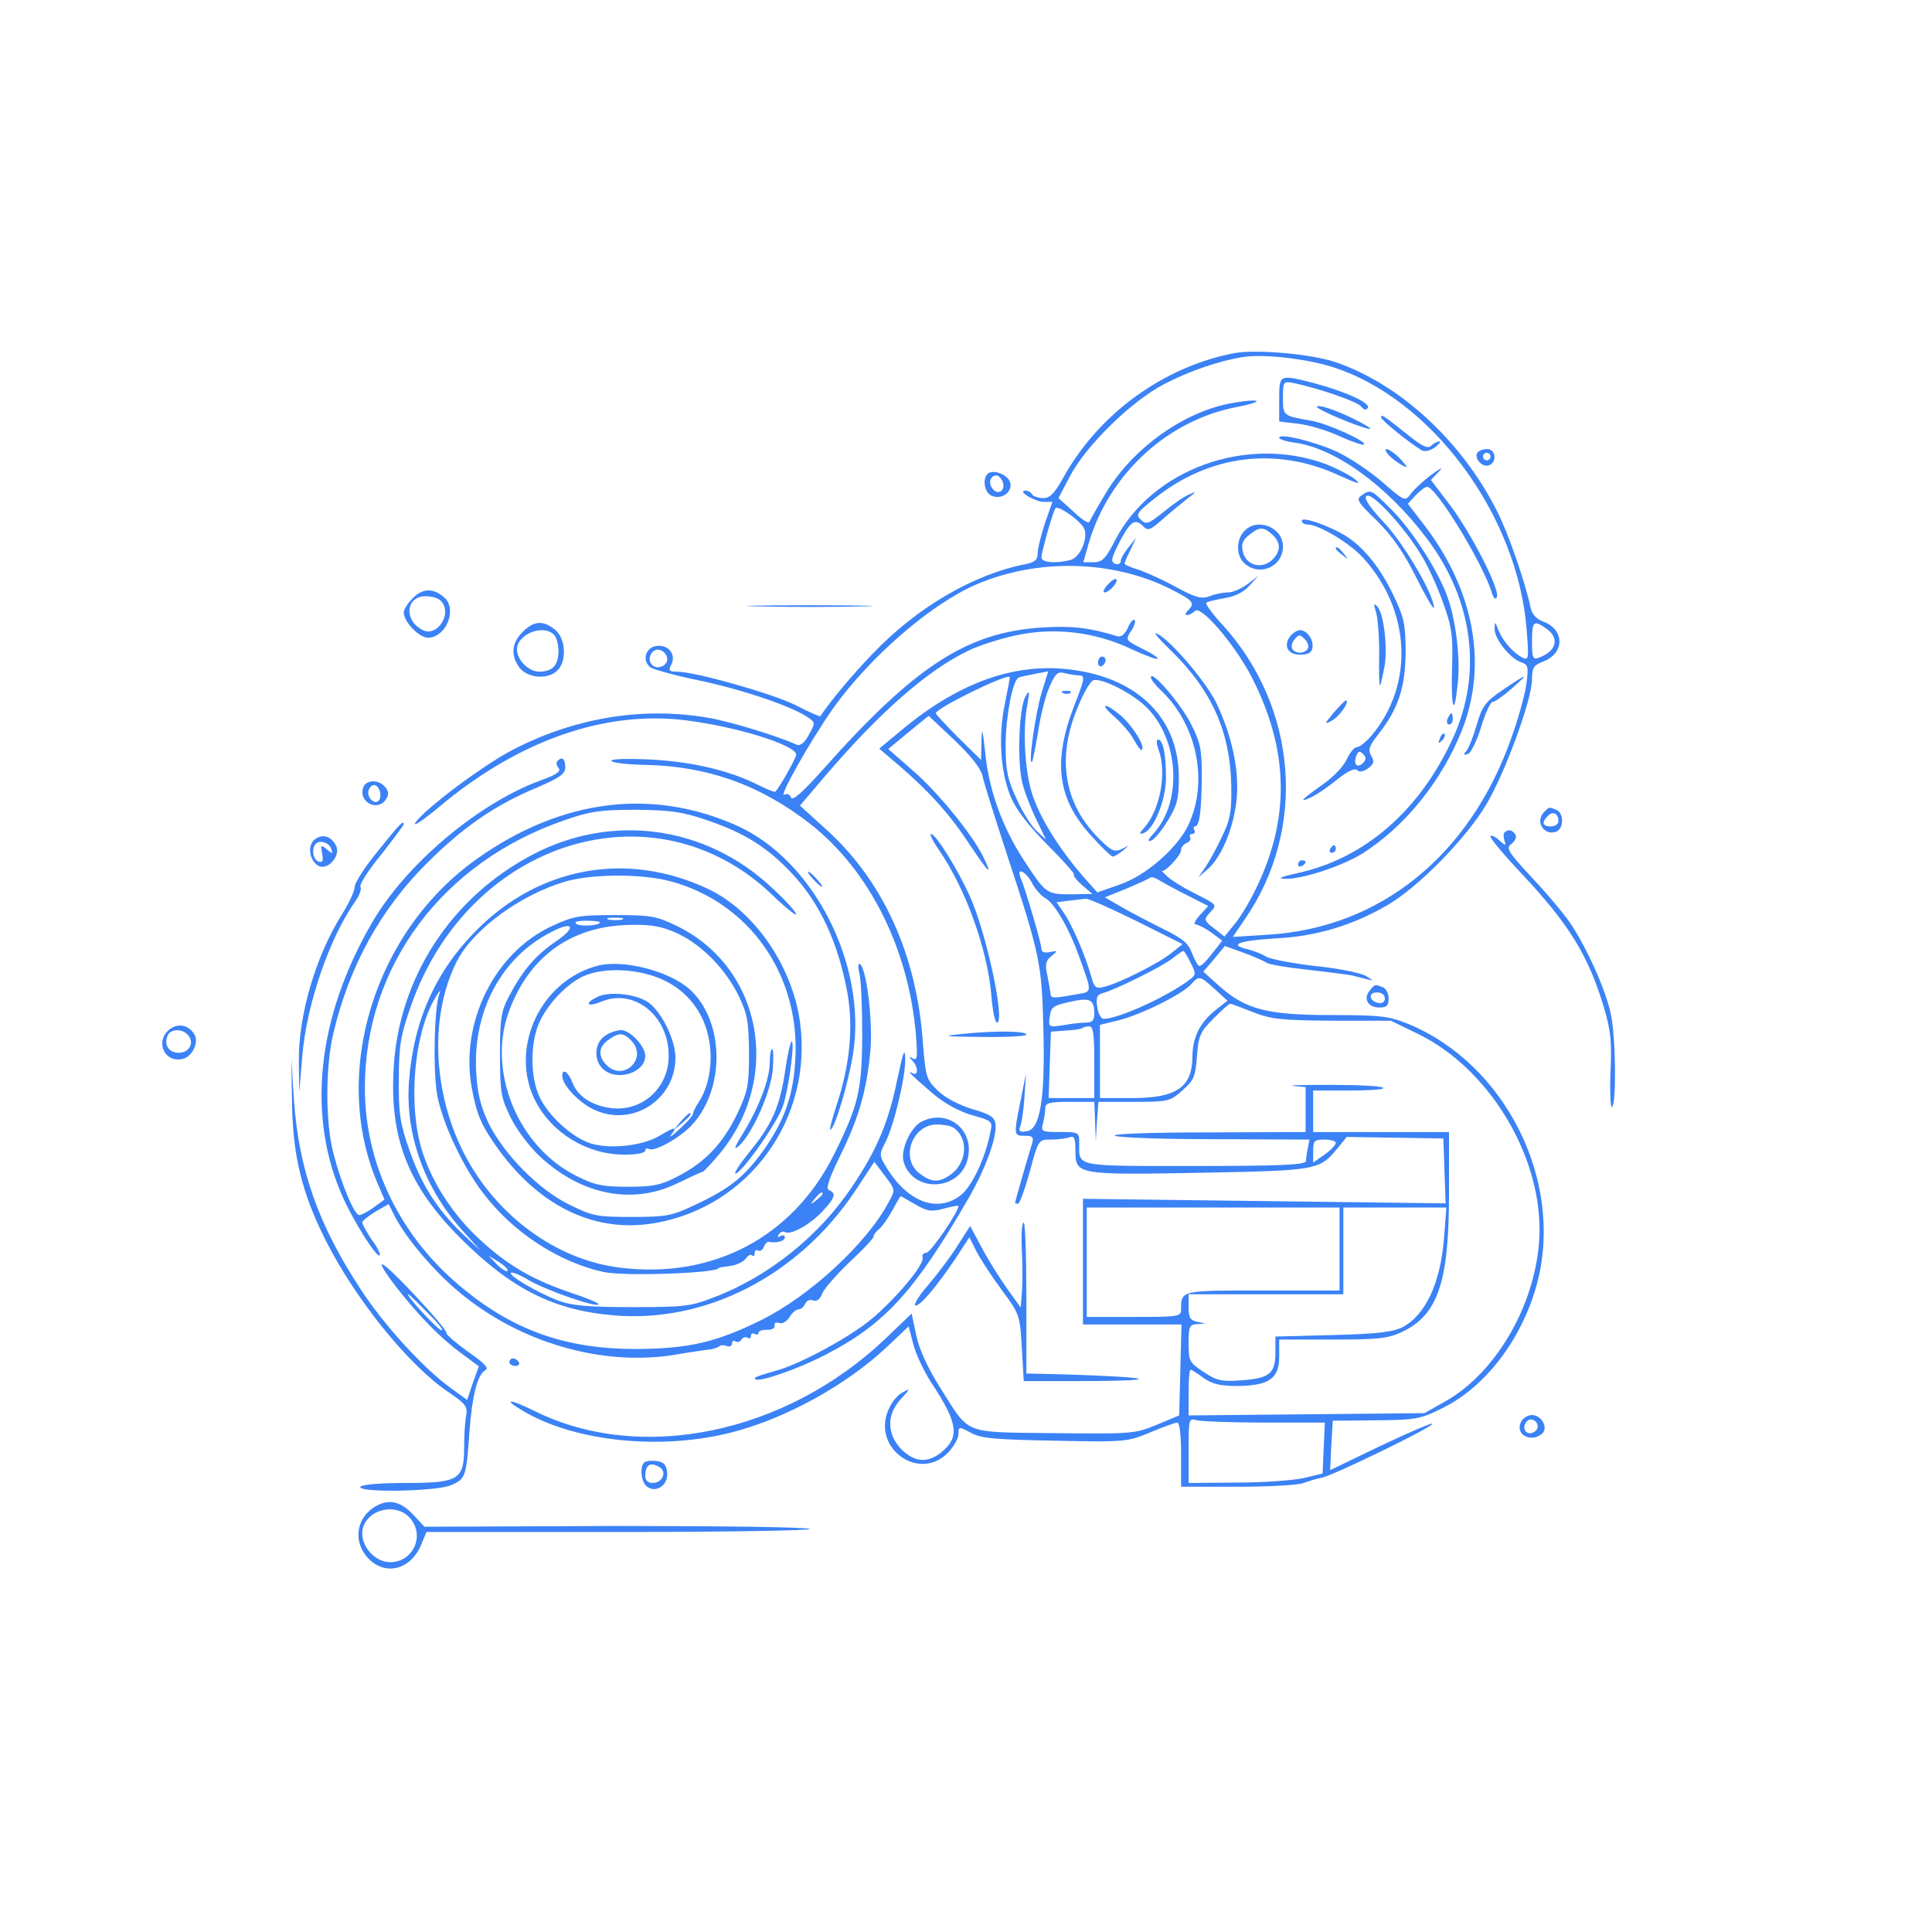 <svg xmlns="http://www.w3.org/2000/svg" version="1.0" width="512pt" height="512pt"
  viewBox="0 0 512 512" preserveAspectRatio="xMidYMid meet">
  <g transform="translate(0,512) scale(0.1,-0.1)" fill="#3b82f6" stroke="none">
    <path
      d="M3270 4184 c-186 -36 -356 -159 -450 -326 -25 -45 -37 -58 -55 -58 -13 0 -27 5 -30 10 -3 6 -12 10 -18 10 -22 -1 26 -30 49 -30 l23 0 -20 -57 c-10 -31 -19 -66 -19 -79 0 -17 -7 -24 -32 -29 -138 -27 -287 -114 -404 -236 -56 -58 -115 -129 -140 -167 -1 -2 -30 11 -65 29 -62 31 -267 89 -315 89 -21 0 -23 3 -15 19 14 26 -8 54 -40 49 -28 -4 -38 -38 -16 -56 7 -6 69 -23 138 -37 115 -25 243 -69 283 -98 17 -12 16 -15 -1 -45 -12 -22 -23 -30 -33 -25 -53 24 -185 64 -240 72 -172 28 -349 -2 -511 -86 -78 -40 -235 -158 -258 -193 -9 -13 19 5 62 41 211 177 440 257 655 230 136 -17 292 -66 292 -91 0 -8 -41 -82 -55 -98 -2 -2 -20 5 -42 16 -76 39 -176 63 -285 69 -62 3 -108 2 -108 -3 0 -5 40 -10 88 -11 166 -3 307 -53 440 -157 156 -123 259 -329 279 -555 5 -62 4 -73 -8 -66 -11 6 -12 5 -1 -6 16 -17 16 -42 0 -33 -18 10 -2 -6 54 -54 29 -25 69 -47 103 -57 56 -16 56 -16 49 -48 -14 -69 -47 -137 -75 -162 -61 -51 -142 -23 -199 70 -20 32 -20 36 -5 65 24 45 55 177 54 224 -1 32 -5 20 -21 -54 -23 -115 -56 -191 -122 -288 -87 -129 -221 -236 -364 -290 -61 -24 -79 -26 -217 -26 -118 0 -159 4 -195 17 -57 22 -133 67 -126 74 3 3 25 -6 48 -20 47 -27 176 -72 184 -64 3 3 -30 17 -73 31 -100 34 -165 71 -238 138 -73 66 -129 152 -156 237 -39 124 -22 316 37 411 10 16 13 18 8 5 -14 -39 -17 -217 -4 -274 16 -75 68 -184 119 -251 79 -105 201 -185 321 -211 57 -12 305 -3 305 11 0 1 13 3 30 5 16 2 35 11 41 19 6 9 14 13 17 9 4 -3 7 -1 7 6 0 7 4 10 9 7 5 -3 12 1 15 9 3 8 9 15 13 14 22 -4 43 2 43 12 0 5 -5 7 -12 3 -7 -4 -8 -3 -4 5 4 6 11 9 16 6 15 -9 64 18 98 53 35 37 39 50 19 58 -9 3 -1 29 30 92 50 101 71 177 80 282 6 77 -11 215 -28 225 -5 4 -6 -8 -1 -27 4 -18 7 -91 7 -163 -1 -145 -10 -184 -75 -315 -110 -220 -323 -331 -570 -299 -156 20 -305 123 -393 271 -99 167 -114 388 -36 541 43 84 168 176 288 211 69 20 199 21 276 1 213 -56 350 -254 332 -483 -6 -89 -30 -154 -82 -228 -51 -72 -91 -104 -183 -147 -61 -29 -75 -32 -167 -32 -93 0 -105 2 -167 33 -80 39 -173 133 -214 217 -20 43 -29 77 -32 134 -9 162 67 304 199 371 59 31 68 13 12 -25 -53 -36 -87 -75 -124 -145 -21 -40 -24 -58 -24 -155 0 -100 3 -115 28 -166 15 -31 50 -78 77 -103 110 -103 246 -130 365 -72 33 16 63 30 66 30 4 1 23 21 44 46 169 201 116 495 -111 606 -54 26 -68 29 -164 29 -95 0 -111 -3 -167 -29 -152 -70 -244 -255 -213 -428 14 -74 25 -100 71 -164 112 -154 259 -223 416 -195 250 44 418 278 383 533 -21 149 -121 294 -243 352 -214 101 -445 60 -613 -108 -109 -109 -168 -240 -180 -401 -11 -138 40 -282 138 -392 l52 -58 -48 45 c-67 64 -111 133 -142 225 -24 68 -28 96 -27 185 0 91 5 117 32 194 154 441 647 592 957 295 35 -34 64 -57 64 -52 0 6 -29 38 -65 71 -175 164 -423 198 -634 87 -217 -114 -356 -329 -368 -570 -10 -184 40 -309 177 -446 135 -135 248 -192 409 -205 243 -20 487 106 636 328 l52 79 28 -37 c28 -37 28 -37 10 -70 -59 -111 -211 -250 -339 -313 -120 -59 -191 -75 -331 -76 -181 0 -319 47 -454 157 -169 136 -265 332 -264 538 1 321 206 595 528 706 69 24 95 28 190 28 93 -1 122 -5 190 -28 99 -34 158 -71 223 -140 75 -79 124 -186 148 -319 16 -91 6 -191 -30 -299 -12 -37 -19 -65 -15 -62 13 8 48 127 60 203 36 235 -104 510 -306 602 -226 102 -467 72 -691 -87 -273 -193 -388 -570 -263 -861 l18 -42 -29 -21 c-15 -11 -32 -20 -38 -20 -13 0 -48 84 -68 162 -22 82 -22 233 0 322 42 176 124 325 246 447 96 96 179 154 291 201 63 27 77 37 77 55 0 23 -9 29 -21 16 -4 -3 -2 -12 3 -18 8 -9 -5 -18 -47 -33 -166 -61 -357 -222 -447 -377 -147 -253 -174 -515 -76 -731 30 -66 89 -158 96 -151 3 3 -6 22 -21 42 -14 21 -25 41 -25 45 0 5 16 17 35 29 l35 20 16 -32 c31 -60 106 -148 173 -203 160 -133 379 -196 571 -164 41 7 83 13 92 14 10 1 20 5 24 8 3 4 12 4 20 1 8 -3 14 0 14 7 0 6 4 9 9 5 5 -3 12 -1 16 5 4 6 11 8 16 5 5 -4 9 -1 9 5 0 6 5 8 10 5 6 -3 10 -2 10 3 0 5 10 8 23 8 12 -1 21 4 20 11 -2 7 4 10 12 7 8 -3 19 3 27 15 7 12 18 21 24 21 7 0 14 7 18 15 3 8 12 12 20 9 10 -4 19 2 25 18 5 13 38 50 72 83 35 32 64 63 64 68 0 5 7 14 15 20 8 7 24 29 35 50 11 20 21 37 22 37 1 0 18 -10 39 -22 31 -18 42 -20 75 -11 22 6 39 9 39 7 0 -16 -74 -124 -85 -124 -8 0 -12 -6 -10 -12 7 -17 -71 -110 -136 -164 -58 -48 -180 -114 -244 -134 -65 -19 -68 -20 -63 -25 9 -9 114 27 188 66 155 80 235 168 377 414 45 78 76 163 71 197 -2 17 -15 26 -62 39 -35 11 -72 30 -91 49 -30 29 -32 36 -39 124 -16 236 -106 434 -261 572 l-65 59 68 80 c143 167 269 278 377 330 28 14 87 33 131 42 101 21 207 8 302 -37 36 -17 67 -28 70 -26 2 3 -16 15 -41 27 -44 22 -45 23 -30 46 9 13 13 26 10 30 -4 3 -12 -6 -18 -21 -8 -17 -18 -25 -28 -22 -75 23 -122 28 -199 23 -198 -12 -336 -101 -579 -374 -57 -64 -83 -87 -87 -76 -3 8 -11 11 -17 7 -19 -12 69 144 129 229 98 137 259 276 379 328 163 70 362 65 515 -12 61 -31 66 -37 46 -57 -7 -7 -8 -12 -2 -12 5 0 15 5 21 11 16 16 109 -93 153 -181 96 -191 99 -370 8 -556 -17 -35 -42 -77 -57 -94 l-26 -32 -28 22 c-27 21 -27 23 -11 41 20 22 22 20 -41 52 -28 14 -59 33 -70 43 -12 11 -19 18 -16 16 8 -4 51 41 51 55 0 8 7 16 15 19 8 4 12 10 9 15 -3 5 0 9 6 9 6 0 8 5 5 10 -3 6 -2 10 2 10 12 0 17 41 18 135 0 69 -4 88 -29 137 -26 52 -106 145 -106 123 0 -6 12 -21 27 -35 96 -91 126 -243 72 -357 -30 -62 -114 -135 -184 -158 l-57 -20 -40 45 c-60 70 -108 146 -130 208 -22 61 -29 177 -15 247 6 34 5 37 -5 20 -18 -30 -23 -177 -8 -233 7 -26 24 -69 38 -97 l24 -50 -25 23 c-14 13 -38 51 -53 85 -24 52 -29 75 -29 142 0 73 18 170 34 179 3 2 22 6 43 10 l36 7 -18 -58 c-16 -54 -36 -192 -25 -182 2 3 9 38 16 79 6 41 19 95 30 119 16 37 22 42 41 37 13 -3 30 -6 39 -6 15 0 13 -11 -13 -77 -59 -151 -46 -249 43 -347 28 -31 54 -56 58 -56 4 0 16 7 27 16 18 15 18 15 -3 4 -20 -9 -28 -5 -61 28 -92 92 -112 212 -57 345 15 38 34 71 42 74 19 7 88 -26 130 -61 96 -81 111 -256 30 -345 -14 -15 -17 -22 -7 -19 8 2 28 26 44 52 25 40 30 58 30 114 1 146 -93 251 -252 282 -161 32 -320 -19 -483 -155 l-59 -49 53 -45 c82 -71 135 -130 188 -211 50 -75 62 -86 33 -27 -31 60 -119 168 -185 225 l-65 57 53 44 54 44 68 -64 c45 -43 70 -75 75 -96 3 -17 34 -114 67 -215 85 -258 90 -283 94 -453 5 -185 -8 -268 -44 -273 -19 -3 -22 0 -17 14 4 9 9 45 11 78 l4 61 -14 -70 c-19 -94 -19 -95 11 -95 21 0 24 -3 19 -21 -9 -28 -45 -153 -45 -156 0 -2 3 -3 8 -3 4 0 18 38 31 85 23 85 23 85 56 85 18 0 40 3 49 6 13 5 16 -2 16 -35 0 -64 3 -65 332 -59 314 6 315 7 365 68 l22 27 128 -2 128 -2 3 -86 3 -86 -481 6 -480 6 0 -166 0 -167 130 0 131 0 -3 -121 -3 -120 -60 -25 c-58 -24 -66 -24 -272 -22 -246 3 -221 -6 -303 123 -32 51 -54 99 -62 137 l-12 57 -71 -68 c-265 -251 -648 -330 -929 -190 -67 33 -86 33 -30 0 138 -82 366 -105 553 -57 144 37 303 125 411 226 l58 55 12 -46 c6 -25 27 -70 46 -100 73 -110 79 -148 27 -189 -36 -28 -69 -25 -104 9 -39 40 -40 93 -1 134 25 27 25 29 4 17 -13 -6 -30 -27 -38 -47 -43 -101 81 -190 157 -114 16 16 29 39 29 50 0 21 1 21 33 4 26 -15 64 -18 223 -21 186 -4 192 -3 252 22 34 14 66 26 72 26 6 0 10 -33 10 -85 l0 -85 149 0 c82 0 161 4 176 10 14 5 36 12 48 14 31 6 300 137 293 143 -2 3 -64 -24 -138 -59 l-133 -64 3 65 4 66 114 1 c106 1 118 3 178 33 115 57 213 187 251 336 68 268 -86 575 -342 681 -52 21 -73 24 -205 24 -170 0 -228 15 -298 78 l-41 37 29 34 28 34 50 -18 c27 -10 54 -22 60 -26 6 -5 55 -13 110 -19 54 -6 107 -13 117 -15 62 -16 63 -17 36 -1 -14 8 -74 20 -134 26 -60 7 -118 18 -130 25 -11 7 -32 15 -47 19 -54 12 -27 23 70 29 110 5 208 35 300 89 82 48 210 179 262 268 50 85 120 277 120 330 0 30 4 37 30 47 57 22 57 85 -1 106 -20 8 -30 20 -34 42 -13 61 -57 190 -87 249 -93 186 -258 338 -428 396 -64 22 -212 35 -270 24z m256 -35 c266 -81 498 -395 520 -701 6 -76 5 -79 -13 -70 -25 14 -50 43 -62 72 -9 24 -10 24 -10 3 -1 -26 42 -79 70 -88 19 -6 20 -12 14 -58 -4 -29 -22 -94 -41 -146 -110 -309 -347 -500 -643 -518 l-94 -6 32 47 c165 239 140 561 -59 780 -28 30 -47 57 -43 59 4 3 27 8 49 12 26 4 51 16 65 33 l24 26 -29 -22 c-16 -12 -39 -22 -52 -22 -12 0 -34 -4 -48 -10 -22 -8 -37 -4 -89 24 -34 19 -79 39 -99 46 -21 6 -38 14 -38 16 0 3 7 19 16 37 l15 32 -20 -25 c-11 -14 -21 -30 -21 -37 0 -7 -7 -10 -15 -7 -12 5 -10 14 10 54 30 58 42 67 63 47 14 -15 19 -13 52 16 20 18 50 42 66 55 26 20 26 21 4 11 -14 -6 -44 -27 -68 -47 -39 -31 -45 -33 -59 -19 -14 13 -10 19 38 57 145 115 321 137 488 60 48 -22 60 -25 43 -11 -13 11 -48 29 -78 41 -210 78 -461 -13 -559 -202 -25 -49 -34 -58 -57 -58 l-27 0 15 53 c55 183 210 325 395 359 35 7 56 14 47 16 -10 2 -43 -2 -73 -8 -126 -26 -258 -123 -327 -241 -21 -35 -39 -67 -41 -72 -2 -6 -21 7 -42 27 l-40 36 30 57 c42 81 162 199 250 245 67 35 147 62 210 72 54 8 161 -4 231 -25z m-657 -423 c19 -22 -3 -82 -32 -90 -39 -10 -77 -7 -77 7 0 14 29 117 37 130 5 8 52 -22 72 -47z m1229 -272 c36 -25 27 -60 -20 -77 -16 -6 -18 0 -18 43 0 54 4 58 38 34z m-2330 -77 c4 -20 -25 -34 -40 -19 -15 15 -1 44 19 40 10 -2 19 -11 21 -21z m895 -122 c-18 -87 -12 -183 17 -250 14 -32 48 -76 96 -124 41 -41 72 -76 70 -78 -3 -3 7 -16 22 -29 l27 -23 -57 -1 c-65 0 -67 2 -125 91 -57 87 -93 188 -102 284 -7 64 -9 70 -10 30 l-1 -49 -60 59 c-33 33 -60 62 -60 65 0 13 188 105 196 96 1 0 -5 -32 -13 -71z m72 -475 c8 -16 24 -34 35 -40 24 -13 62 -78 88 -150 37 -102 38 -98 -5 -105 -61 -11 -67 -11 -69 0 0 6 -4 27 -8 48 -7 31 -5 41 10 53 18 15 18 15 -3 11 -15 -3 -23 0 -23 8 0 14 -42 158 -55 188 -13 30 13 19 30 -13z m414 -34 l53 -27 -23 -25 c-12 -13 -17 -24 -10 -24 6 0 25 -10 41 -21 l29 -22 -26 -33 c-14 -19 -29 -34 -34 -34 -4 0 -13 15 -20 34 -10 27 -25 39 -78 65 -36 18 -86 44 -110 58 l-43 25 57 23 c31 13 59 26 63 29 3 3 15 0 26 -8 12 -7 45 -25 75 -40z m-137 -67 l122 -61 -29 -23 c-32 -27 -140 -81 -178 -90 -23 -6 -27 -3 -35 27 -16 57 -52 140 -73 169 l-19 28 32 4 c18 2 39 5 46 5 7 1 67 -26 134 -59z m-1364 4 c-10 -2 -26 -2 -35 0 -10 3 -2 5 17 5 19 0 27 -2 18 -5z m-58 -7 c0 -9 -50 -12 -62 -5 -8 6 1 9 25 9 20 0 37 -2 37 -4z m206 -30 c64 -30 127 -94 162 -166 23 -48 26 -68 27 -150 0 -86 -3 -101 -31 -161 -37 -78 -85 -129 -157 -166 -44 -23 -64 -28 -132 -28 -67 0 -89 4 -136 28 -157 77 -240 280 -179 440 55 146 168 225 325 226 54 1 82 -5 121 -23z m1359 -77 c15 -29 15 -32 -2 -45 -58 -44 -188 -104 -228 -104 -7 0 -15 14 -17 31 -4 25 -1 33 14 37 32 8 159 71 185 92 14 11 27 20 29 20 2 0 11 -14 19 -31z m64 -70 l34 -31 -32 -25 c-41 -33 -61 -72 -61 -125 -1 -80 -43 -108 -160 -108 l-85 0 0 97 0 97 49 12 c60 15 169 69 192 95 22 24 23 24 63 -12z m-319 -66 c0 -17 -6 -23 -22 -23 -13 0 -40 -3 -61 -7 -38 -6 -39 -5 -35 23 3 25 9 29 53 39 54 12 65 7 65 -32z m420 5 c48 -19 74 -22 211 -23 l155 0 76 -37 c182 -91 318 -312 318 -517 -1 -181 -109 -377 -252 -456 l-53 -30 -312 -3 -313 -3 0 60 c0 34 2 61 5 61 3 0 19 -10 35 -22 23 -16 43 -21 90 -21 84 1 110 20 110 78 l0 45 142 0 c123 0 147 3 185 21 94 45 123 133 123 365 l0 164 -180 0 -180 0 0 55 0 55 97 0 c53 0 93 3 89 7 -4 5 -67 8 -139 8 -73 0 -117 -1 -99 -3 l32 -3 0 -60 0 -59 -262 -1 c-156 0 -255 -4 -243 -9 11 -5 131 -9 267 -9 l248 -1 -4 -22 c-3 -13 -5 -29 -5 -35 -1 -10 -67 -13 -295 -13 -322 0 -306 -3 -306 61 0 28 -1 29 -51 29 -48 0 -51 1 -45 23 3 12 6 30 6 40 0 14 10 17 65 17 l65 0 2 -52 2 -53 3 53 4 52 94 0 c90 0 96 1 128 30 31 27 35 37 39 90 4 54 8 65 43 100 22 22 42 40 45 40 3 0 30 -10 60 -22z m-420 -133 l0 -95 -61 0 -60 0 3 88 3 88 40 3 c22 1 41 4 44 7 2 2 10 4 18 4 10 0 13 -22 13 -95z m640 -214 c0 -5 -13 -19 -30 -31 l-30 -21 0 30 c0 28 3 31 30 31 17 0 30 -4 30 -9z m-1360 -135 c0 -2 -8 -10 -17 -17 -16 -13 -17 -12 -4 4 13 16 21 21 21 13z m1370 -146 l0 -110 -204 0 c-218 0 -216 1 -216 -51 0 -18 -8 -19 -125 -19 l-125 0 0 145 0 145 335 0 335 0 0 -110z m277 31 c-9 -120 -49 -206 -110 -238 -25 -13 -68 -18 -184 -21 l-153 -4 0 -43 c0 -55 -16 -68 -91 -73 -51 -4 -65 -1 -99 22 -38 25 -40 29 -40 76 0 45 2 50 23 51 l22 2 -22 4 c-19 4 -23 11 -23 39 l0 34 205 0 205 0 0 115 0 115 136 0 137 0 -6 -79z m-2482 -89 c-3 -3 -16 5 -28 17 l-22 23 28 -17 c15 -10 25 -20 22 -23z m2008 -402 l158 0 -3 -67 -3 -68 -50 -12 c-27 -6 -107 -12 -177 -12 l-128 -1 0 86 c0 85 0 86 23 80 12 -3 93 -6 180 -6z" />
    <path
      d="M3390 4061 l0 -58 50 -6 c28 -3 78 -18 110 -33 33 -15 63 -25 65 -22 8 8 -98 56 -140 63 -75 13 -75 13 -75 61 0 43 1 44 28 39 70 -15 168 -49 179 -62 7 -9 13 -11 18 -4 8 13 -61 44 -144 66 -91 23 -91 24 -91 -44z" />
    <path d="M3490 4042 c0 -7 98 -49 135 -58 29 -7 -50 35 -96 51 -22 8 -39 11 -39 7z" />
    <path
      d="M3660 4014 c1 -8 70 -64 107 -87 8 -5 22 -2 35 7 12 9 18 16 12 16 -5 0 -15 -5 -21 -11 -9 -9 -24 -2 -60 27 -69 55 -73 57 -73 48z" />
    <path
      d="M3390 3960 c0 -4 18 -10 40 -13 108 -14 247 -115 352 -255 122 -162 147 -355 69 -527 -88 -193 -234 -320 -413 -359 -45 -10 -54 -14 -32 -15 46 -1 152 34 206 68 111 71 208 190 262 325 69 173 33 370 -97 541 l-46 60 21 23 c12 12 25 22 30 22 24 0 148 -203 172 -282 5 -15 9 -18 13 -10 8 20 -68 169 -124 243 l-51 67 22 23 c12 13 3 8 -22 -10 -23 -18 -48 -41 -55 -52 -13 -18 -17 -16 -73 33 -32 28 -86 64 -119 80 -61 28 -155 51 -155 38z" />
    <path d="M3680 3914 c8 -8 23 -20 34 -26 19 -10 18 -8 -3 16 -26 27 -53 37 -31 10z" />
    <path
      d="M3608 3807 c-15 -10 -10 -18 41 -67 41 -41 70 -82 104 -150 26 -52 47 -88 47 -80 0 34 -79 169 -133 226 -40 43 -54 65 -45 70 15 9 100 -83 145 -158 18 -29 44 -87 58 -127 23 -64 26 -88 23 -173 -3 -107 6 -132 15 -40 8 66 -5 169 -27 230 -25 70 -94 177 -148 231 -55 55 -55 55 -80 38z" />
    <path
      d="M3450 3740 c0 -6 7 -10 15 -10 30 0 112 -49 148 -89 126 -139 135 -335 22 -470 -15 -17 -32 -31 -39 -31 -7 0 -19 -15 -27 -32 -8 -19 -37 -49 -68 -70 -30 -21 -51 -38 -47 -38 14 0 51 23 92 56 26 21 45 29 51 23 6 -6 16 -4 29 5 15 12 17 18 8 33 -9 15 -6 25 17 55 54 68 73 124 74 218 0 75 -4 93 -31 150 -35 74 -79 129 -128 160 -44 27 -116 52 -116 40z m162 -642 c-15 -15 -26 -4 -18 18 5 13 9 15 18 6 9 -9 9 -15 0 -24z" />
    <path
      d="M3297 3712 c-22 -24 -21 -65 1 -85 40 -36 102 -9 102 45 0 51 -69 78 -103 40z m75 -9 c23 -21 23 -45 -2 -68 -27 -24 -68 -13 -76 22 -5 20 -2 31 16 45 27 22 38 23 62 1z" />
    <path d="M3540 3666 c0 -2 8 -10 18 -17 15 -13 16 -12 3 4 -13 16 -21 21 -21 13z" />
    <path d="M3646 3500 c5 -14 9 -64 9 -112 -1 -48 0 -86 2 -84 2 1 7 23 12 49 9 51 -2 144 -20 161 -8 8 -9 5 -3 -14z" />
    <path
      d="M3420 3435 c-20 -25 -8 -50 25 -50 21 0 31 5 33 18 4 21 -14 47 -33 47 -7 0 -18 -7 -25 -15z m46 -34 c-9 -14 -33 -14 -41 -1 -4 6 -1 18 6 26 11 13 14 13 27 0 8 -8 11 -19 8 -25z" />
    <path
      d="M3983 3292 c-46 -31 -55 -43 -69 -91 -9 -31 -21 -62 -27 -70 -10 -11 -9 -13 3 -9 8 2 24 35 35 71 11 37 25 67 31 67 6 0 28 16 50 35 49 43 43 42 -23 -3z" />
    <path d="M3535 3232 c-25 -30 -26 -33 -8 -23 21 10 49 49 41 55 -2 2 -16 -13 -33 -32z" />
    <path d="M3836 3215 c-3 -8 -1 -15 4 -15 6 0 10 7 10 15 0 8 -2 15 -4 15 -2 0 -6 -7 -10 -15z" />
    <path d="M3816 3163 c-6 -14 -5 -15 5 -6 7 7 10 15 7 18 -3 3 -9 -2 -12 -12z" />
    <path d="M3525 2870 c-3 -5 -1 -10 4 -10 6 0 11 5 11 10 0 6 -2 10 -4 10 -3 0 -8 -4 -11 -10z" />
    <path d="M3440 2829 c0 -5 5 -7 10 -4 6 3 10 8 10 11 0 2 -4 4 -10 4 -5 0 -10 -5 -10 -11z" />
    <path
      d="M1585 2561 c-153 -39 -237 -220 -166 -359 44 -85 136 -141 234 -142 33 0 57 4 57 11 0 5 4 7 10 4 13 -8 80 28 112 62 90 95 89 275 -3 360 -53 49 -176 81 -244 64z m181 -42 c60 -31 101 -86 113 -155 11 -57 0 -124 -27 -164 -9 -14 -16 -28 -15 -31 1 -3 -14 -21 -35 -40 -20 -19 -30 -26 -23 -16 17 22 10 22 -33 -4 -45 -26 -131 -35 -181 -19 -50 16 -114 75 -136 125 -21 46 -24 120 -7 176 15 52 72 117 122 141 58 27 156 21 222 -13z" />
    <path
      d="M1583 2478 c-37 -18 -26 -28 12 -12 85 35 176 -37 177 -141 2 -85 -67 -150 -149 -142 -53 6 -92 31 -106 68 -11 29 -27 39 -27 18 0 -25 46 -73 87 -91 101 -45 213 29 213 139 0 47 -36 120 -71 146 -32 23 -105 31 -136 15z" />
    <path
      d="M1602 2374 c-27 -19 -29 -64 -4 -87 37 -34 112 -10 112 35 0 25 -40 68 -64 68 -12 0 -32 -7 -44 -16z m73 -14 c40 -45 -20 -105 -65 -65 -26 24 -25 50 2 69 29 21 41 20 63 -4z" />
    <path d="M1804 2148 l-19 -23 23 19 c21 18 27 26 19 26 -2 0 -12 -10 -23 -22z" />
    <path
      d="M3915 3920 c-9 -15 14 -40 31 -33 22 8 18 43 -5 43 -11 0 -23 -5 -26 -10z m35 -10 c0 -5 -4 -10 -10 -10 -5 0 -10 5 -10 10 0 6 5 10 10 10 6 0 10 -4 10 -10z" />
    <path
      d="M2617 3864 c-15 -16 -7 -53 14 -59 30 -10 58 19 43 43 -12 18 -45 28 -57 16z m40 -20 c9 -23 -11 -38 -26 -20 -13 16 -7 36 10 36 5 0 12 -7 16 -16z" />
    <path d="M2935 3570 c-10 -11 -13 -20 -8 -20 13 0 38 29 31 35 -3 3 -13 -4 -23 -15z" />
    <path
      d="M1095 3536 c-14 -14 -25 -31 -25 -39 0 -25 41 -67 64 -67 47 0 78 73 45 105 -29 27 -57 27 -84 1z m73 -8 c33 -33 -10 -99 -49 -77 -50 26 -43 89 9 89 16 0 33 -5 40 -12z" />
    <path d="M2013 3513 c76 -2 198 -2 270 0 73 1 11 3 -138 3 -148 0 -208 -2 -132 -3z" />
    <path
      d="M1385 3445 c-30 -29 -32 -64 -7 -96 23 -27 75 -30 99 -6 26 25 22 86 -6 108 -31 26 -57 24 -86 -6z m83 -7 c7 -7 12 -26 12 -43 0 -38 -16 -55 -51 -55 -28 0 -59 31 -59 59 0 40 69 68 98 39z" />
    <path
      d="M3103 3396 c109 -106 158 -217 160 -361 1 -67 -3 -89 -26 -135 -14 -30 -34 -66 -44 -80 l-17 -25 26 23 c38 34 70 116 76 192 5 75 -14 161 -54 246 -27 56 -121 167 -158 185 -12 6 5 -14 37 -45z" />
    <path d="M2910 3364 c0 -8 5 -12 10 -9 6 3 10 10 10 16 0 5 -4 9 -10 9 -5 0 -10 -7 -10 -16z" />
    <path d="M2818 3283 c7 -3 16 -2 19 1 4 3 -2 6 -13 5 -11 0 -14 -3 -6 -6z" />
    <path d="M2955 3219 c20 -18 43 -45 51 -61 9 -17 18 -28 20 -25 10 9 -25 64 -56 91 -45 37 -58 32 -15 -5z" />
    <path
      d="M3070 3134 c23 -59 5 -160 -38 -208 -13 -14 -14 -18 -2 -14 28 9 60 88 60 147 0 63 -8 101 -21 101 -5 0 -4 -12 1 -26z" />
    <path
      d="M963 3034 c-15 -39 38 -67 60 -32 8 12 7 21 -2 32 -17 21 -50 20 -58 0z m43 -9 c3 -8 3 -19 -1 -25 -10 -16 -35 7 -28 26 7 18 22 18 29 -1z" />
    <path
      d="M4092 2968 c-25 -25 0 -64 32 -52 21 8 21 50 0 58 -20 8 -18 8 -32 -6z m38 -24 c0 -8 -9 -14 -20 -14 -22 0 -26 10 -8 28 13 13 28 7 28 -14z" />
    <path
      d="M1001 2864 c-34 -41 -61 -84 -61 -94 0 -11 -15 -43 -33 -72 -71 -112 -117 -271 -115 -393 l1 -80 8 95 c11 137 72 315 141 412 11 16 17 32 13 38 -3 5 21 44 55 85 33 42 60 78 60 81 0 12 -13 -2 -69 -72z" />
    <path
      d="M3987 2914 c-3 -3 -3 -13 0 -22 5 -14 3 -14 -15 2 -12 11 -22 14 -22 9 0 -6 37 -50 83 -99 125 -133 176 -216 217 -352 18 -60 22 -91 18 -172 -2 -54 0 -96 4 -94 12 8 10 186 -3 246 -13 64 -65 179 -108 242 -17 25 -63 80 -102 121 -64 69 -69 78 -53 89 9 7 14 18 10 24 -8 13 -19 15 -29 6z" />
    <path
      d="M835 2896 c-21 -15 -16 -55 8 -70 25 -15 62 27 47 54 -13 24 -35 31 -55 16z m43 -26 c5 -13 3 -13 -12 -1 -15 13 -17 12 -12 -12 3 -19 1 -24 -10 -20 -15 5 -19 35 -7 47 11 11 36 3 41 -14z" />
    <path
      d="M2488 2868 c72 -105 128 -262 139 -384 3 -41 10 -74 15 -74 23 0 -28 238 -71 333 -32 72 -91 167 -104 167 -4 0 5 -19 21 -42z" />
    <path d="M2155 2790 c10 -11 20 -20 23 -20 3 0 -3 9 -13 20 -10 11 -20 20 -23 20 -3 0 3 -9 13 -20z" />
    <path
      d="M3630 2495 c-18 -21 -5 -45 25 -45 20 0 25 5 25 24 0 13 -7 27 -16 30 -21 8 -20 8 -34 -9z m40 -21 c0 -9 -7 -14 -17 -12 -25 5 -28 28 -4 28 12 0 21 -6 21 -16z" />
    <path
      d="M452 2394 c-43 -30 -18 -93 33 -80 25 6 43 45 30 65 -14 24 -42 30 -63 15z m47 -18 c17 -20 2 -46 -25 -46 -26 0 -40 20 -30 45 7 19 40 20 55 1z" />
    <path d="M2550 2380 c-57 -6 -51 -7 53 -8 64 -1 117 2 117 6 0 10 -82 11 -170 2z" />
    <path
      d="M2081 2284 c-14 -96 -35 -144 -95 -217 -25 -31 -42 -57 -37 -57 16 0 110 133 126 179 15 45 32 171 23 171 -3 0 -11 -34 -17 -76z" />
    <path
      d="M2040 2305 c0 -44 -28 -118 -70 -187 -25 -40 -27 -48 -11 -34 35 32 84 142 89 202 2 30 2 54 -2 54 -3 0 -6 -16 -6 -35z" />
    <path
      d="M774 2190 c3 -137 27 -233 88 -355 80 -159 222 -335 329 -406 44 -30 49 -37 44 -63 -3 -16 -5 -53 -5 -82 0 -85 -14 -94 -154 -94 -66 0 -117 -4 -121 -10 -10 -16 199 -13 240 4 39 16 41 24 49 141 7 95 21 151 41 163 12 6 1 18 -45 50 -33 24 -59 46 -57 50 1 5 -37 50 -85 101 -93 99 -115 108 -47 19 59 -75 116 -134 171 -174 l47 -35 -16 -44 -15 -45 -44 32 c-71 51 -177 167 -238 261 -113 172 -164 318 -177 502 l-7 110 2 -125z m361 -551 c28 -27 43 -47 34 -44 -13 5 -96 95 -87 95 2 0 26 -23 53 -51z" />
    <path
      d="M2443 2148 c-29 -14 -56 -73 -49 -104 22 -87 152 -82 171 7 17 75 -53 131 -122 97z m83 -16 c40 -26 38 -89 -3 -122 -33 -25 -54 -25 -87 1 -51 40 -18 129 47 129 18 0 37 -4 43 -8z" />
    <path
      d="M2708 1807 c2 -40 2 -91 0 -112 l-3 -40 -36 50 c-20 28 -50 76 -67 108 l-31 58 -34 -53 c-18 -29 -53 -75 -76 -102 -23 -26 -39 -51 -36 -55 9 -8 56 48 106 122 l38 58 19 -38 c11 -21 41 -67 67 -102 47 -63 48 -67 53 -153 l5 -88 155 0 c85 0 153 2 150 6 -5 4 -115 10 -250 13 l-48 1 0 200 c0 110 -3 200 -7 200 -5 0 -7 -33 -5 -73z" />
    <path d="M1350 1510 c0 -5 7 -10 16 -10 8 0 12 5 9 10 -3 6 -10 10 -16 10 -5 0 -9 -4 -9 -10z" />
    <path
      d="M4031 1352 c-11 -22 3 -42 29 -42 9 0 21 5 28 12 15 15 -3 48 -28 48 -11 0 -24 -8 -29 -18z m44 -13 c0 -7 -8 -15 -17 -17 -18 -3 -25 18 -11 32 10 10 28 1 28 -15z" />
    <path
      d="M1707 1244 c-12 -12 -8 -51 7 -63 24 -20 58 4 54 37 -2 20 -9 28 -28 30 -14 2 -29 0 -33 -4z m42 -13 c19 -12 6 -41 -19 -41 -13 0 -20 7 -20 18 0 31 14 39 39 23z" />
    <path
      d="M995 1128 c-48 -28 -60 -87 -25 -131 44 -55 117 -41 146 29 l14 34 511 0 c280 0 508 4 505 8 -3 5 -234 8 -513 8 l-508 -2 -31 33 c-33 35 -64 41 -99 21z m94 -34 c37 -47 4 -114 -55 -114 -38 0 -74 38 -74 76 0 61 90 88 129 38z" />
  </g>
</svg>